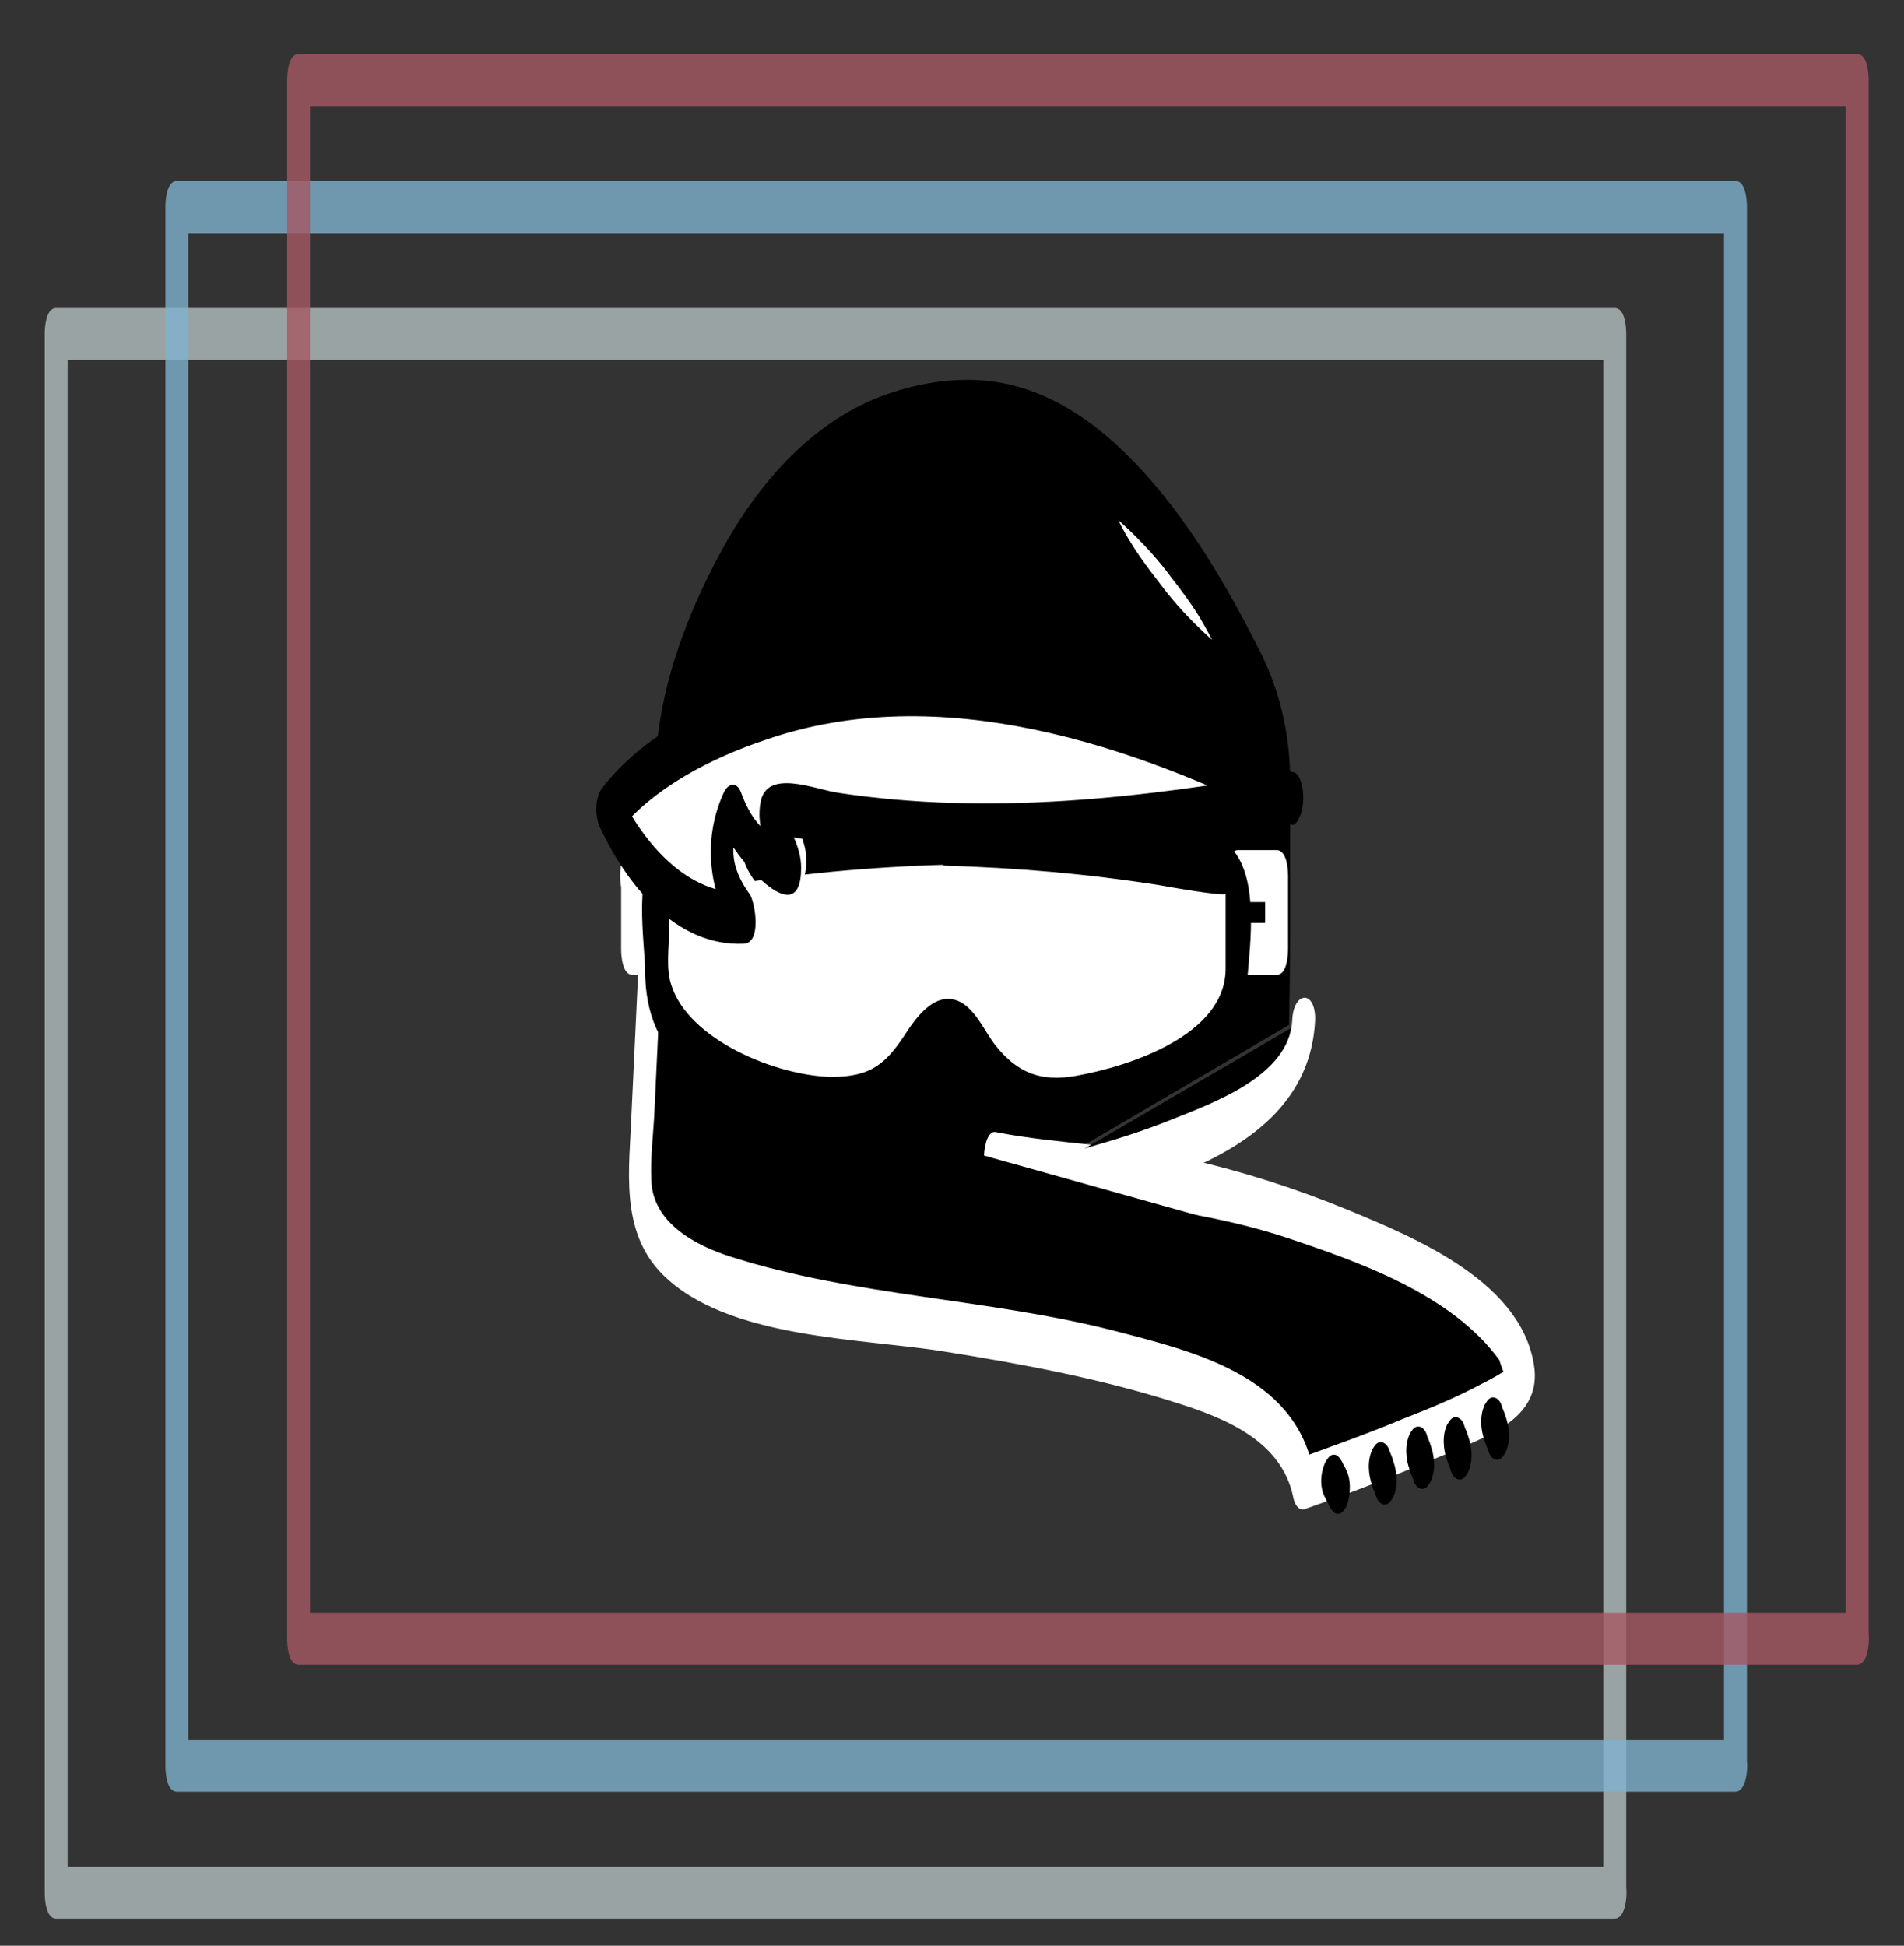 <?xml version="1.0" encoding="utf-8"?>
<!-- Generator: Adobe Illustrator 18.0.0, SVG Export Plug-In . SVG Version: 6.00 Build 0)  -->
<!DOCTYPE svg PUBLIC "-//W3C//DTD SVG 1.1//EN" "http://www.w3.org/Graphics/SVG/1.1/DTD/svg11.dtd">
<svg version="1.1" xmlns="http://www.w3.org/2000/svg" xmlns:xlink="http://www.w3.org/1999/xlink" x="0px" y="0px"
	 viewBox="0 0 183 187" enable-background="new 0 0 183 187" xml:space="preserve">
<rect x="0" y="0" width="183" height="187" fill="#333333" stroke="none"/>
<g id="Rectangles">
	<g opacity="0.8">
		<g>
			<path fill="#B4BFBF" d="M155.2,179.4c-48.2,0-96.5,0-144.7,0c-1.7,0-3.4,0-5.1,0c0.4,0.8,0.7,1.7,1.1,2.5c0-48.2,0-96.5,0-144.7
				c0-1.7,0-3.4,0-5.1c-0.4,0.8-0.7,1.7-1.1,2.5c48.2,0,96.5,0,144.7,0c1.7,0,3.4,0,5.1,0c-0.4-0.8-0.7-1.7-1.1-2.5
				c0,48.2,0,96.5,0,144.7c0,1.7,0,3.4,0,5.1c0,3,2.2,3,2.2,0c0-48.2,0-96.5,0-144.7c0-1.7,0-3.4,0-5.1c0-0.6-0.1-2.5-1.1-2.5
				c-48.2,0-96.5,0-144.7,0c-1.7,0-3.4,0-5.1,0c-1,0-1.1,1.9-1.1,2.5c0,48.2,0,96.5,0,144.7c0,1.7,0,3.4,0,5.1
				c0,0.6,0.1,2.5,1.1,2.5c48.2,0,96.5,0,144.7,0c1.7,0,3.4,0,5.1,0C156.7,184.4,156.7,179.4,155.2,179.4z"/>
		</g>
	</g>
	<g opacity="0.8">
		<g>
			<path fill="#7EB2CE" d="M166.8,167.2c-48.2,0-96.5,0-144.7,0c-1.7,0-3.4,0-5.1,0c0.4,0.8,0.7,1.7,1.1,2.5c0-48.2,0-96.5,0-144.7
				c0-1.7,0-3.4,0-5.1c-0.4,0.8-0.7,1.7-1.1,2.5c48.2,0,96.5,0,144.7,0c1.7,0,3.4,0,5.1,0c-0.4-0.8-0.7-1.7-1.1-2.5
				c0,48.2,0,96.5,0,144.7c0,1.7,0,3.4,0,5.1c0,3,2.2,3,2.2,0c0-48.2,0-96.5,0-144.7c0-1.7,0-3.4,0-5.1c0-0.6-0.1-2.5-1.1-2.5
				c-48.2,0-96.5,0-144.7,0c-1.7,0-3.4,0-5.1,0c-1,0-1.1,1.9-1.1,2.5c0,48.2,0,96.5,0,144.7c0,1.7,0,3.4,0,5.1
				c0,0.6,0.1,2.5,1.1,2.5c48.2,0,96.5,0,144.7,0c1.7,0,3.4,0,5.1,0C168.3,172.2,168.3,167.2,166.8,167.2z"/>
		</g>
	</g>
	<g opacity="0.8">
		<g>
			<path fill="#A55763" d="M178.5,155c-48.2,0-96.5,0-144.7,0c-1.7,0-3.4,0-5.1,0c0.4,0.8,0.7,1.7,1.1,2.5c0-48.2,0-96.5,0-144.7
				c0-1.7,0-3.4,0-5.1c-0.4,0.8-0.7,1.7-1.1,2.5c48.2,0,96.5,0,144.7,0c1.7,0,3.4,0,5.1,0c-0.4-0.8-0.7-1.7-1.1-2.5
				c0,48.2,0,96.5,0,144.7c0,1.7,0,3.4,0,5.1c0,3,2.2,3,2.2,0c0-48.2,0-96.5,0-144.7c0-1.7,0-3.4,0-5.1c0-0.6-0.1-2.5-1.1-2.5
				c-48.2,0-96.5,0-144.7,0c-1.7,0-3.4,0-5.1,0c-1,0-1.1,1.9-1.1,2.5c0,48.2,0,96.5,0,144.7c0,1.7,0,3.4,0,5.1
				c0,0.6,0.1,2.5,1.1,2.5c48.2,0,96.5,0,144.7,0c1.7,0,3.4,0,5.1,0C180,160,180,155,178.5,155z"/>
		</g>
	</g>
</g>
<g id="Face_Outlines">
	<g id="Background">
		<g>
			<path d="M123.9,98.5c0.1-4.6,0.1-9.3,0.1-13.9c0-3.2,0-6.4,0-9.6c0-4.6-1.1-9-3.1-12.8c-3.5-6.9-7.6-13.7-12.9-18.8
				c-3.1-3-6.6-5.3-10.4-6.3c-4-1.1-8.4-0.6-12.4,0.8c-6.8,2.4-12.2,8.2-16,15.3c-3.4,6.3-6.2,13.8-6.2,21.4c0,5.8,0,11.6,0,17.4
				c0,2,0,4,0,6c0,2.7,1.1,4.9,2.7,6.7c2.2,2.4,5.1,4,7.9,5.2c3.8,1.7,7.7,2.9,11.7,4c2.8,0.8,5.7,1.5,8.6,2.2"/>
		</g>
		<g>
			<path d="M62.7,87.9l-1.2,25.6c0,13.3,19.4,10.5,45.6,17c12.2,3,17.2,5.9,18.2,12c0,0,22.1-7.7,21.2-10.2
				c-3.2-8.9-11.6-11.2-19.7-14.7c-4.4-1.9-9.4-3.1-14.1-4.2c-5.2-1.2-11.7-1.1-17-2.2"/>
			<g>
				<path fill="#FFFFFF" d="M61.6,87.9c-0.3,6.3-0.6,12.6-0.9,19c-0.2,5.4-1.2,11.4,3,15.6c6.2,6.2,19.1,6.1,27.1,7.4
					c7.5,1.2,15,2.6,22.2,4.9c4.8,1.5,10.2,3.7,11.3,9.1c0.1,0.6,0.5,1.4,1.2,1.1c4.6-1.6,9.1-3.4,13.6-5.3c3.6-1.6,8.8-3.2,8.4-8
					c-0.9-8.4-11.4-12.7-17.9-15.4c-5.1-2.1-10.1-3.7-15.4-4.9c-6.1-1.4-12.4-1.4-18.5-2.6c-1.3-0.3-1.7,4.7,0,5
					c9.4,1.8,18.6,2.1,27.8,5.1c7.2,2.4,16,5.5,20.6,11.8c0.8,2.6,1.4,2.7,1.7,0.2c-0.2,0.2-0.5,0.5-0.8,0.6c-0.7,0.5-1.6,1-2.4,1.4
					c-2.4,1.3-5,2.4-7.6,3.4c-3.3,1.4-6.7,2.6-10,3.8c0.4,0.4,0.8,0.8,1.2,1.1c-1.8-9-11.4-11.3-19.1-13.3
					c-12.1-3.1-24.9-3.3-36.8-7.1c-3.5-1.1-7.6-3.3-7.7-7.4c-0.1-2.2,0.2-4.4,0.3-6.6c0.3-6.3,0.6-12.6,0.9-19
					C63.9,84.9,61.7,85,61.6,87.9L61.6,87.9z"/>
			</g>
		</g>
		<g>
			<path d="M96.5,114.9c7.8-1.9,15.5-3.9,22.6-7.7c3-1.8,6.4-4.9,6.2-9.1"/>
			<g>
				<path fill="#FFFFFF" d="M96.5,117.4c10.7-2.6,29.2-5.4,29.9-19.3c0.1-3-2.1-2.9-2.2,0c-0.3,5.3-7.6,7.9-11.6,9.5
					c-5.2,2.1-10.7,3.4-16.1,4.8C94.8,112.8,95.2,117.7,96.5,117.4L96.5,117.4z"/>
			</g>
		</g>
		<path fill="none" stroke="#7EB2CE" stroke-miterlimit="10" d="M122.8,147.3"/>
		<g>
			<g>
				<path d="M127.4,144c0.1,0.3,0.3,0.5,0.4,0.8c0.2,0.3,0.4,0.7,0.8,0.7c0.4,0,0.6-0.4,0.8-0.7c0.4-1,0.5-2.5,0-3.5
					c-0.1-0.3-0.3-0.5-0.4-0.8c-0.2-0.3-0.4-0.7-0.8-0.7c-0.4,0-0.6,0.4-0.8,0.7C126.9,141.5,126.8,143,127.4,144L127.4,144z"/>
			</g>
		</g>
		<g>
			<g>
				<path d="M142.7,138.5c0.1,0.4,0.3,0.7,0.4,1.1c0.1,0.3,0.4,0.7,0.8,0.7c0.4,0,0.6-0.4,0.8-0.7c0.5-1.1,0.4-2.4,0-3.5
					c-0.1-0.4-0.3-0.7-0.4-1.1c-0.1-0.3-0.4-0.7-0.8-0.7c-0.4,0-0.6,0.4-0.8,0.7C142.2,136.1,142.3,137.4,142.7,138.5L142.7,138.5z"
					/>
			</g>
		</g>
		<g>
			<g>
				<path d="M135.5,141.3c0.1,0.4,0.3,0.7,0.4,1.1c0.1,0.3,0.4,0.7,0.8,0.7c0.4,0,0.6-0.4,0.8-0.7c0.5-1.1,0.4-2.4,0-3.5
					c-0.1-0.4-0.3-0.7-0.4-1.1c-0.1-0.3-0.4-0.7-0.8-0.7c-0.4,0-0.6,0.4-0.8,0.7C135,138.9,135.1,140.2,135.5,141.3L135.5,141.3z"/>
			</g>
		</g>
		<g>
			<g>
				<path d="M131.9,142.8c0.1,0.4,0.3,0.8,0.4,1.1c0.1,0.3,0.4,0.7,0.8,0.7c0.4,0,0.6-0.4,0.8-0.7c0.5-1.1,0.4-2.4,0-3.5
					c-0.1-0.4-0.3-0.8-0.4-1.1c-0.1-0.3-0.4-0.7-0.8-0.7c-0.4,0-0.6,0.4-0.8,0.7C131.4,140.4,131.5,141.7,131.9,142.8L131.9,142.8z"
					/>
			</g>
		</g>
		<g>
			<g>
				<path d="M139.1,140.4c0.1,0.4,0.3,0.7,0.4,1.1c0.1,0.3,0.4,0.7,0.8,0.7c0.4,0,0.6-0.4,0.8-0.7c0.5-1.1,0.4-2.4,0-3.5
					c-0.1-0.4-0.3-0.7-0.4-1.1c-0.1-0.3-0.4-0.7-0.8-0.7c-0.4,0-0.6,0.4-0.8,0.7C138.6,137.9,138.7,139.3,139.1,140.4L139.1,140.4z"
					/>
			</g>
		</g>
		<g>
			<line x1="107.5" y1="50" x2="116.5" y2="61.5"/>
			<path fill="#FFFFFF" d="M107.5,50c0,0,0.7,0.6,1.7,1.6c1,1,2.2,2.3,3.3,3.8c1.1,1.4,2.2,2.9,2.9,4.1c0.7,1.2,1.1,2,1.1,2
				s-0.7-0.6-1.7-1.6c-1-1-2.2-2.3-3.3-3.8c-1.1-1.4-2.2-2.9-2.9-4.1C107.9,50.9,107.5,50,107.5,50z"/>
		</g>
		<polygon stroke="#000000" stroke-miterlimit="10" points="106,118 89,109.5 93.5,120.5 		"/>
		<polygon stroke="#000000" stroke-miterlimit="10" points="117.5,118 91.8,110.8 99.5,122.5 		"/>
	</g>
	<g id="Mask">
		<g>
			<rect x="61" y="84" width="2" height="7"/>
			<g>
				<path fill="#FFFFFF" d="M60.8,86.7c0.8,0,1.5,0,2.3,0c-0.4-0.8-0.7-1.7-1.1-2.5c0,2.3,0,4.6,0,7c0.4-0.8,0.7-1.7,1.1-2.5
					c-0.8,0-1.5,0-2.3,0c0.4,0.8,0.7,1.7,1.1,2.5c0-2.3,0-4.6,0-7c0-0.6-0.1-2.5-1.1-2.5c-1,0-1.1,1.9-1.1,2.5c0,2.3,0,4.6,0,7
					c0,0.6,0.1,2.5,1.1,2.5c0.8,0,1.5,0,2.3,0c1,0,1.1-1.9,1.1-2.5c0-2.3,0-4.6,0-7c0-0.6-0.1-2.5-1.1-2.5c-0.8,0-1.5,0-2.3,0
					C59.2,81.7,59.2,86.7,60.8,86.7z"/>
			</g>
		</g>
		<g>
			<rect x="119" y="84" width="4" height="7"/>
			<g>
				<path fill="#FFFFFF" d="M119,86.7c1.2,0,2.5,0,3.7,0c-0.4-0.8-0.7-1.7-1.1-2.5c0,2.3,0,4.6,0,7c0.4-0.8,0.7-1.7,1.1-2.5
					c-1.2,0-2.5,0-3.7,0c0.4,0.8,0.7,1.7,1.1,2.5c0-2.3,0-4.6,0-7c0-0.6-0.1-2.5-1.1-2.5s-1.1,1.9-1.1,2.5c0,2.3,0,4.6,0,7
					c0,0.6,0.1,2.5,1.1,2.5c1.2,0,2.5,0,3.7,0c1,0,1.1-1.9,1.1-2.5c0-2.3,0-4.6,0-7c0-0.6-0.1-2.5-1.1-2.5c-1.2,0-2.5,0-3.7,0
					C117.5,81.7,117.5,86.7,119,86.7z"/>
			</g>
		</g>
		<g>
			<path fill="#FFFFFF" d="M91,80.6c-7.4,0.1-16.2,0.9-26.2,2.9c-1,0.2-1.8,1.1-1.8,2.2l0,7.5c0,2.8,1.5,6.8,3.9,8.2
				c2,1.2,5.1,2.5,9.8,4.1c0,0,3.9,1.2,7.1,0c0,0,2.2-1.3,3.7-4.2c0.5-0.9,2.1-2.8,3.3-2.8s2.8,1.9,3.3,2.8c1.5,2.9,3.7,4.2,3.7,4.2
				c3.2,1.2,7.1,0,7.1,0c4.7-1.6,7.8-2.9,9.8-4.1c2.4-1.4,3.9-5.3,3.9-8.2l0-7.5c0-1.1-0.7-2-1.8-2.2c-10-2-18.8-2.7-26.2-2.9"/>
			<g>
				<path d="M91,78.1c-4.6,0.1-9.2,0.4-13.8,0.9c-4.3,0.5-9.7,0.6-13.6,2.5c-2.9,1.3-1.6,9.4-1.6,11.7c0,8.6,5.7,11.5,12.9,14.1
					c3,1.1,5.9,1.5,9.1,0.7c2.9-0.8,4.1-5,6.3-6.8c1.6-1.3,5.7,5.5,7.2,6.6c1.9,1.4,5.7,0.8,7.9,0.1c7.7-2.6,13.9-5,14.5-14
					c0.3-3.5,1-9.2-1.3-12.1c-1.9-2.3-9.4-2.1-12.2-2.5c-5.1-0.7-10.3-1-15.5-1.1c-1.5,0-1.6,5,0,5c6.9,0.2,13.8,0.8,20.7,1.9
					c0.5,0.1,6.2,1.1,6.2,0.8c0,0.6,0,1.2,0,1.8c0,1.8,0,3.6,0,5.4c0,6.4-9.3,9.4-14.4,10.3c-3.4,0.6-5.6-0.3-7.7-2.9
					c-1.2-1.5-2.3-4.5-4.6-4.5c-1.7,0-3.1,1.9-3.9,3.1c-2,3.1-3.4,4.4-7.3,4.4c-5.3-0.1-13.8-3.6-15.4-8.9c-0.5-1.5-0.2-3.5-0.2-5.1
					c0-0.9,0-1.7,0-2.6c0-2.1,2.7-1.3,4.4-1.6c7.4-1.3,15-2,22.5-2.2C92.6,83.1,92.6,78.1,91,78.1L91,78.1z"/>
			</g>
		</g>
	</g>
	<g id="Hair">
		<g>
			<path fill="#FFFFFF" d="M123.3,76.8C78,55.1,59.4,77.9,59.4,77.9c4.7,9.9,12.7,9.4,12.7,9.4s-4.1-5.1-1.3-9.5
				c0,0,1.6,4.1,4.7,5.2c3.1,1.1-3.1-5.4-0.3-5.2c2.9,0.1,15.8,4.2,42.3,0L123.3,76.8z"/>
			<g>
				<path fill="#FFFFFF" d="M123.6,74.4C108.3,67.2,90.7,62,74,66.8c-5.4,1.6-11.4,4.4-15.1,8.9c-0.8,0.9-0.7,2.9-0.2,3.9
					c2.6,5,7.2,10.4,13.5,10.1c1.6-0.1,1.2-3.9,0.6-4.7c-1.2-1.5-2.1-3.4-1.1-5.6c-0.5,0-1,0-1.6,0c1,2.5,7.4,9.8,7.4,3.2
					c0-0.9-0.3-1.8-0.6-2.6c-0.2-0.4-0.4-0.8-0.6-1.2c-1.6-2.8,0.7,1.1-1,1.3c1.2-0.2,2.8,0.4,3.9,0.6c14.7,2.5,29.5,0.8,44.1-1.6
					c1.7-0.3,1.4-5.2,0-5c-13.2,2.2-26.5,3.7-39.9,2.2c-2.7-0.3-6-1.5-8.6-1.1c-1.4,0.2-1.5,2.8-1.3,3.8c0.1,0.8,0.3,1.5,0.6,2.2
					c0.2,0.4,0.4,0.8,0.6,1.2c0.9,1.7,0,1.2,0.7-0.7c0.3-0.4,0.6-0.8,0.9-1.2c-2.1,0.6-4.1-3-4.7-4.5c-0.4-1-1.1-0.8-1.6,0
					c-2.2,4.4-1.5,9.6,1.5,13.4c0.2-1.6,0.4-3.1,0.6-4.7c-5.4,0.2-9.7-4.2-11.9-8.6c-0.1,1.3-0.1,2.6-0.2,3.9
					c3.6-4.3,9.6-6.9,14.8-8.4c16.1-4.7,33.6,0.8,48.2,7.6C124.5,79.9,125,75,123.6,74.4z"/>
			</g>
		</g>
		<g>
			<g>
				<path d="M124.3,74.3c-15.4-7.7-33.4-13.6-50.5-8.5c-5.8,1.7-12.1,5-15.9,9.9c-0.8,1-0.7,2.9-0.2,3.9c2.5,5.3,7.2,11.4,13.8,11.1
					c1.7-0.1,1.1-3.8,0.6-4.7c-1.4-1.9-2.2-4.1-1.1-6.5c-0.5,0-1,0-1.6,0C70.3,82,77,90.1,77,83.4c0-2.1-1.2-3.8-2-5.7
					c1.3,3-1.4,2.4,0.9,2.7c0.9,0.2,1.9,0.3,2.8,0.5c15.2,2.7,30.4,0.9,45.4-1.7c1.7-0.3,1.4-5.2,0-5c-14.4,2.5-28.9,4.2-43.5,2
					c-2.2-0.3-6.9-2.4-7.5,0.9c-0.4,2.2,0.4,4,1.4,6c0.2,0.4,0.4,0.8,0.6,1.2c0.2-1,0.4-2.1,0.6-3.1c-1.1-0.3-1.9-0.9-2.6-1.8
					c-0.9-0.9-1.5-2.2-1.9-3.3c-0.4-1-1.2-0.8-1.6,0c-2.2,4.7-1.5,10.2,1.6,14.4c0.2-1.6,0.4-3.1,0.6-4.7c-5.8,0.3-10-4.9-12.3-9.6
					c-0.1,1.3-0.1,2.6-0.2,3.9c3.4-4.4,9.2-7.3,14.3-9c16.7-5.8,35.4,0.5,50.4,8.1C125.2,79.9,125.7,75,124.3,74.3z"/>
			</g>
		</g>
	</g>
</g>
</svg>
